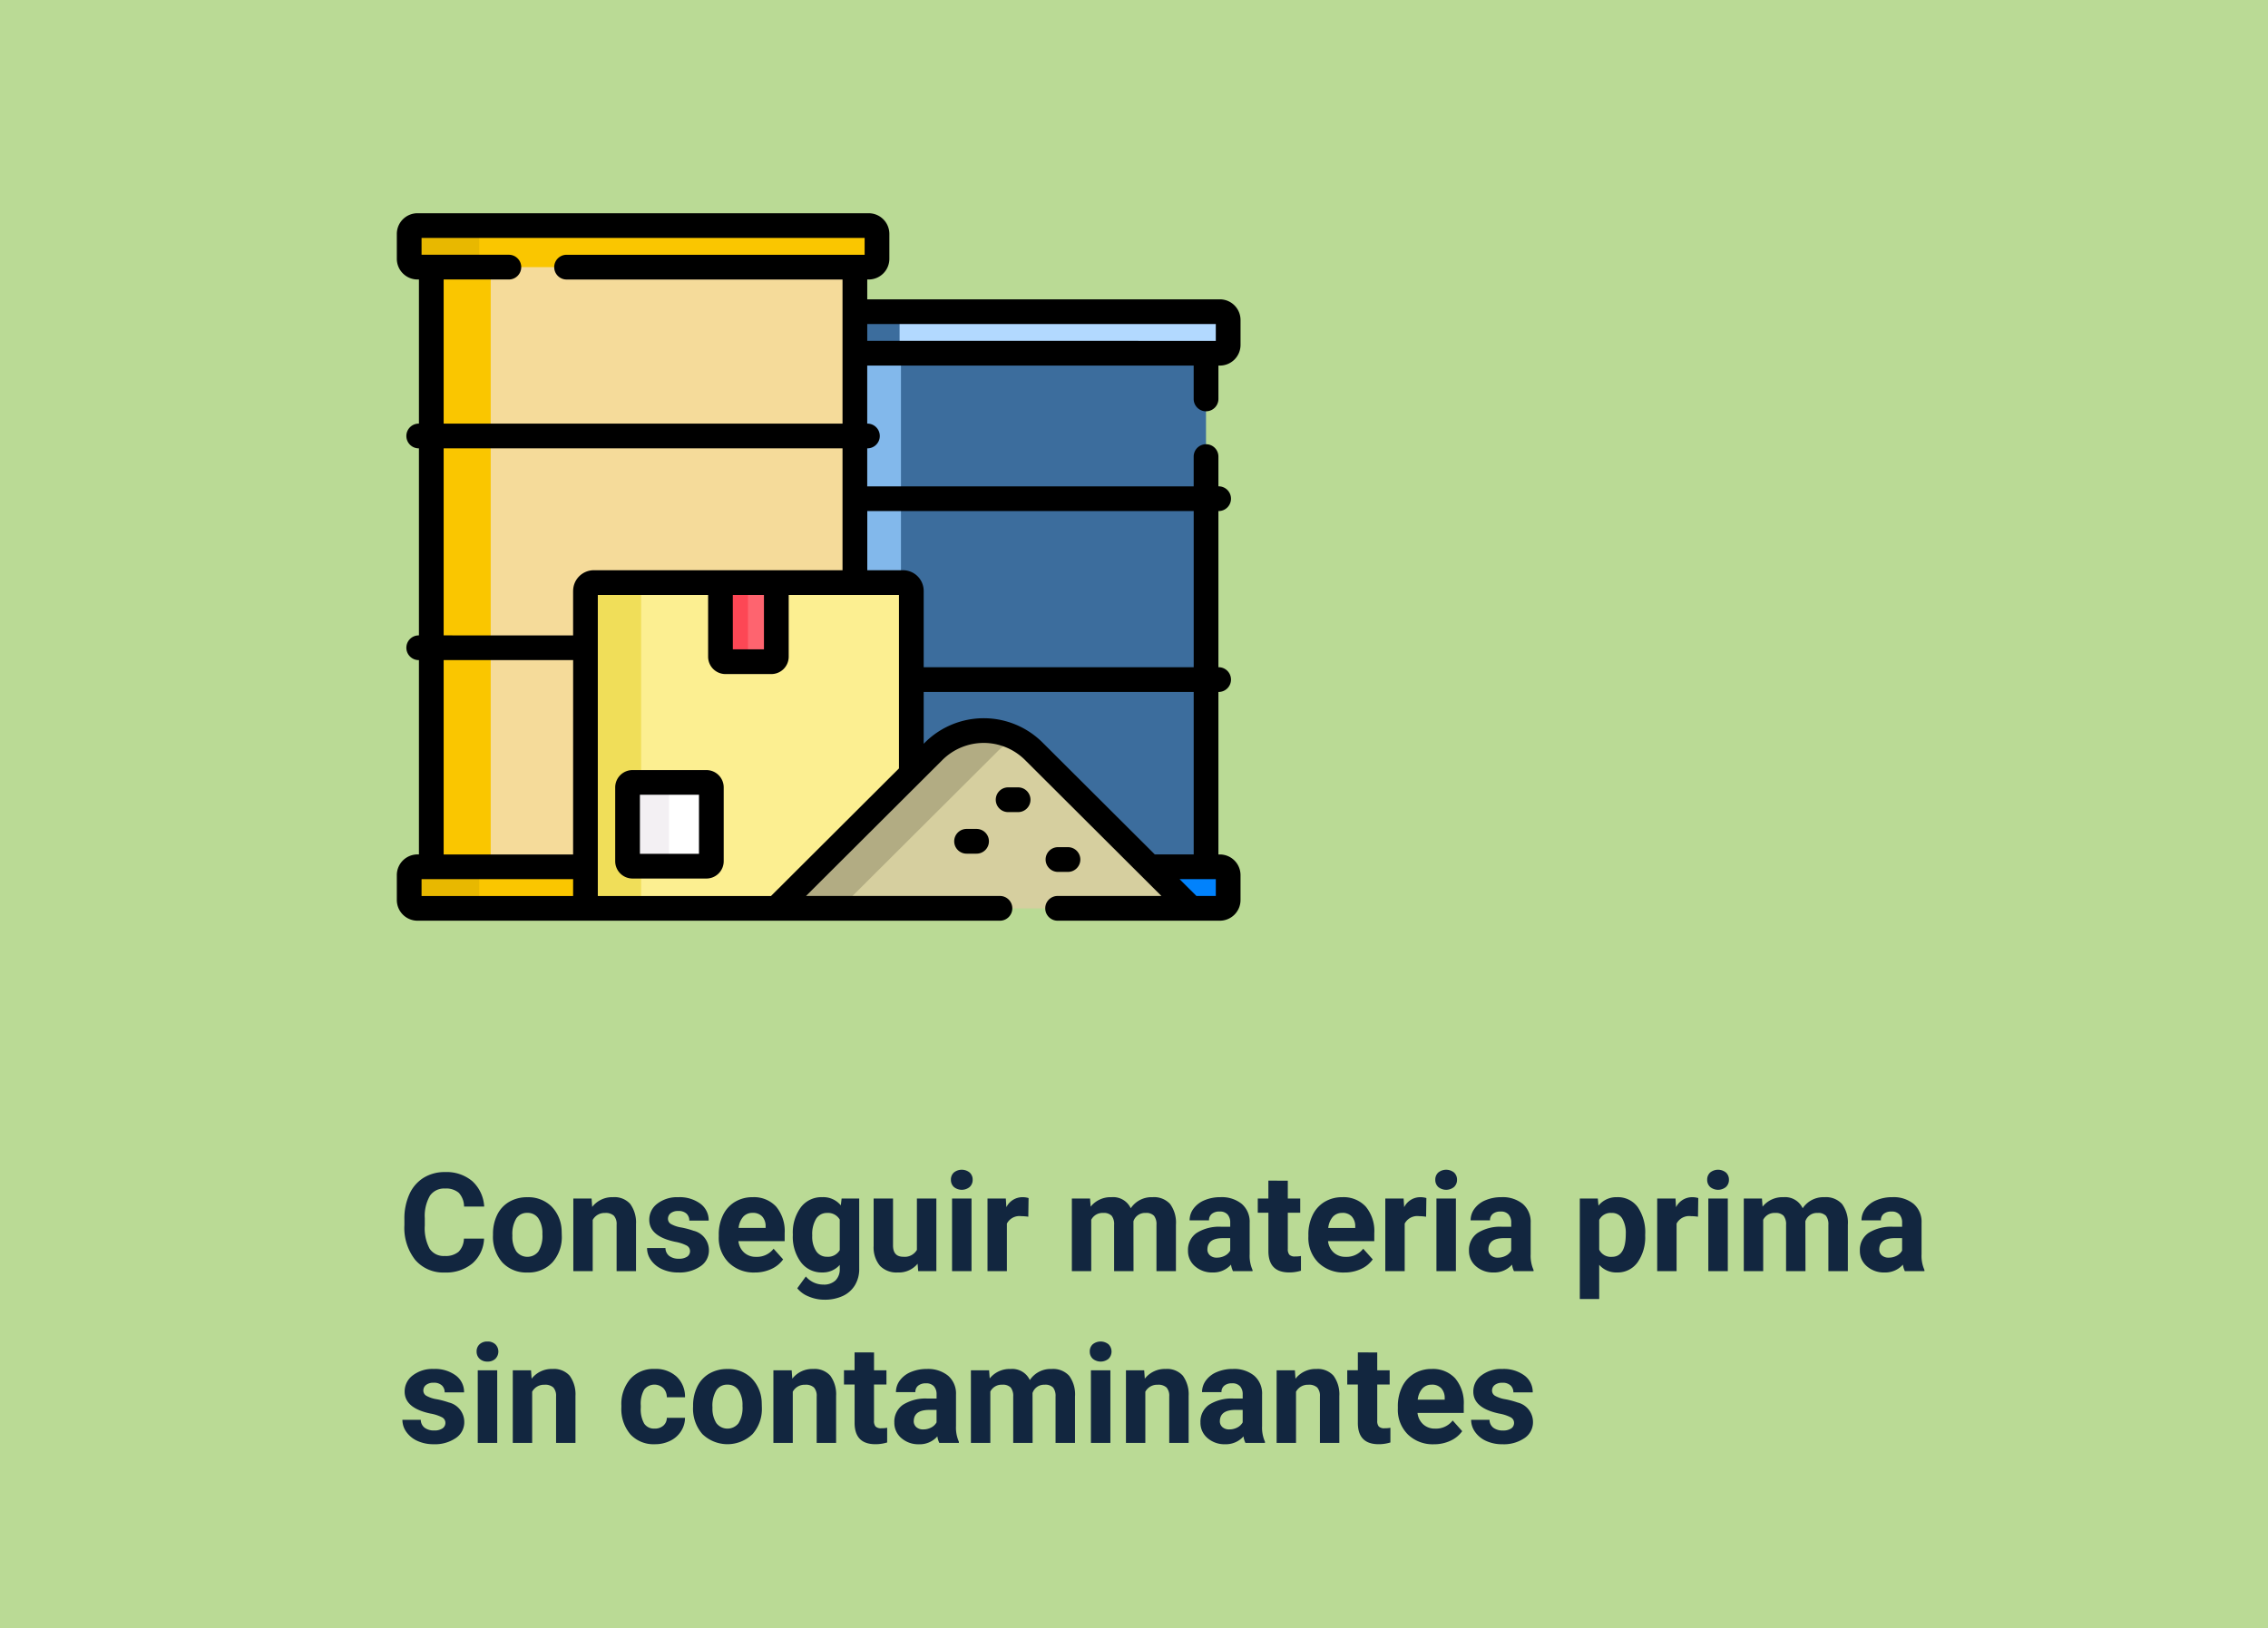 <svg xmlns="http://www.w3.org/2000/svg" width="330" height="237" viewBox="0 0 330 237"><g transform="translate(-299 -2399)"><rect width="330" height="237" transform="translate(299 2399)" fill="#bada95"/><g transform="translate(356.739 2388.753)"><g transform="translate(1.798 43.08)"><g transform="translate(0 0)"><g transform="translate(64.851 12.53)"><path d="M329.072,126.254h-51.1v33.382h7a1.209,1.209,0,0,1,1.209,1.209v26.583l3.263-3.254a10.3,10.3,0,0,1,14.544,0l16.823,16.776h8.254v-74.7Z" transform="translate(-277.976 -120.209)" fill="#3c6d9d"/><path d="M277.976,126.254h6.705v33.382h-6.705Z" transform="translate(-277.976 -120.209)" fill="#82b8eb"/><path d="M331.08,101.041h-53.1v6.045h53.1a1.209,1.209,0,0,0,1.209-1.209V102.25A1.209,1.209,0,0,0,331.08,101.041Z" transform="translate(-277.976 -101.041)" fill="#b2d9ff"/><path d="M284.481,105.876v-3.627a1.209,1.209,0,0,1,1.209-1.209h-7.714v6.045h7.714A1.209,1.209,0,0,1,284.481,105.876Z" transform="translate(-277.976 -101.04)" fill="#3c6d9d"/><g transform="translate(42.893 80.793)"><path d="M467.08,438.005H456.869l6.062,6.045h4.149a1.209,1.209,0,0,0,1.209-1.209v-3.627A1.209,1.209,0,0,0,467.08,438.005Z" transform="translate(-456.869 -438.005)" fill="#0182fc"/></g></g><path d="M20.918,72.995v87.757H43.353v-40.4a1.209,1.209,0,0,1,1.209-1.209H82.552V72.995Z" transform="translate(-17.701 -67.189)" fill="#f5db9a"/><path d="M20.918,74h8.646v87.517H20.918Z" transform="translate(-17.701 -67.95)" fill="#fac600"/><g transform="translate(0 0)"><path d="M74.359,48.782H8.709A1.209,1.209,0,0,0,7.5,49.991v3.627a1.209,1.209,0,0,0,1.209,1.209h65.65a1.209,1.209,0,0,0,1.209-1.209V49.991A1.209,1.209,0,0,0,74.359,48.782Z" transform="translate(-7.5 -48.782)" fill="#fac600"/></g><path d="M17.69,53.617V49.99A1.209,1.209,0,0,1,18.9,48.781H8.709A1.209,1.209,0,0,0,7.5,49.99v3.627a1.209,1.209,0,0,0,1.209,1.209H18.9A1.209,1.209,0,0,1,17.69,53.617Z" transform="translate(-7.5 -48.781)" fill="#e8b800"/><g transform="translate(0 93.323)"><path d="M8.709,438.005A1.209,1.209,0,0,0,7.5,439.214v3.627a1.209,1.209,0,0,0,1.209,1.209H33.153v-6.045H8.709Z" transform="translate(-7.5 -438.005)" fill="#fac600"/></g><g transform="translate(0 93.323)"><path d="M17.69,442.84v-3.627A1.209,1.209,0,0,1,18.9,438H8.709A1.209,1.209,0,0,0,7.5,439.213v3.627a1.209,1.209,0,0,0,1.209,1.209H18.9A1.209,1.209,0,0,1,17.69,442.84Z" transform="translate(-7.5 -438.004)" fill="#e8b800"/></g></g><g transform="translate(25.652 51.958)"><path d="M161.9,266.69a1.209,1.209,0,0,0-1.209-1.209H115.7a1.209,1.209,0,0,0-1.209,1.209v46.2h27.738L161.9,293.273V266.69Z" transform="translate(-114.489 -265.481)" fill="#fcef91"/><g transform="translate(0)"><path d="M123.8,265.481h-8.1a1.209,1.209,0,0,0-1.209,1.209v46.2h8.1v-46.2A1.209,1.209,0,0,1,123.8,265.481Z" transform="translate(-114.49 -265.481)" fill="#f0de59"/></g><g transform="translate(19.641)"><path d="M203.81,277h-6.677a.726.726,0,0,1-.726-.726V265.481h8.128V276.27A.725.725,0,0,1,203.81,277Z" transform="translate(-196.408 -265.481)" fill="#fe646f"/></g><g transform="translate(19.642)"><path d="M200.411,276.27V265.481h-4V276.27a.726.726,0,0,0,.726.726h4A.726.726,0,0,1,200.411,276.27Z" transform="translate(-196.409 -265.481)" fill="#fd4755"/></g><g transform="translate(6.121 29.083)"><path d="M151.486,398.968h-10.74a.726.726,0,0,1-.726-.726V387.5a.726.726,0,0,1,.726-.726h10.74a.726.726,0,0,1,.726.726v10.74a.726.726,0,0,1-.726.725Z" transform="translate(-140.02 -386.777)" fill="#fff"/></g><g transform="translate(6.121 29.083)"><path d="M146.045,398.244V387.5a.726.726,0,0,1,.726-.726h-6.026a.726.726,0,0,0-.726.726v10.74a.726.726,0,0,0,.726.725h6.026A.726.726,0,0,1,146.045,398.244Z" transform="translate(-140.019 -386.778)" fill="#f3f0f3"/></g><g transform="translate(27.738 21.532)"><path d="M253.112,358.292l-22.935,22.872h60.415l-22.935-22.872A10.3,10.3,0,0,0,253.112,358.292Z" transform="translate(-230.177 -355.286)" fill="#d6cf9f"/></g><g transform="translate(27.738 21.534)"><path d="M265.039,356.4a10.3,10.3,0,0,0-11.927,1.895l-22.935,22.872h9.308L262.421,358.3A10.29,10.29,0,0,1,265.039,356.4Z" transform="translate(-230.177 -355.292)" fill="#b2ac83"/></g></g></g><g transform="translate(0 41.282)"><path d="M145.784,379.278H135.044a2.526,2.526,0,0,0-2.524,2.524v10.74a2.526,2.526,0,0,0,2.524,2.524h10.741a2.526,2.526,0,0,0,2.524-2.524V381.8A2.526,2.526,0,0,0,145.784,379.278Zm-1.073,12.191h-8.595v-8.595h8.595v8.595Z" transform="translate(-100.746 -298.238)"/><path d="M117.745,70.106a1.8,1.8,0,0,0,1.8-1.8V63.454h.21a3.01,3.01,0,0,0,3.007-3.007V56.819a3.01,3.01,0,0,0-3.007-3.007H68.448V50.924h.21a3.011,3.011,0,0,0,3.007-3.007V44.289a3.01,3.01,0,0,0-3.007-3.007H3.007A3.01,3.01,0,0,0,0,44.289v3.627a3.011,3.011,0,0,0,3.007,3.007h.21V71.9H3.188a1.8,1.8,0,1,0,0,3.6h.029v27.221H3.188a1.8,1.8,0,1,0,0,3.6h.029V134.6h-.21A3.011,3.011,0,0,0,0,137.612v3.627a3.011,3.011,0,0,0,3.007,3.007H87.755a1.8,1.8,0,1,0,0-3.6H59.539l19.855-19.8a8.515,8.515,0,0,1,12,0l19.855,19.8H96.147a1.8,1.8,0,1,0,0,3.6h23.607a3.011,3.011,0,0,0,3.007-3.007v-3.627a3.01,3.01,0,0,0-3.007-3.007h-.21v-23.65h.029a1.8,1.8,0,1,0,0-3.6h-.029V84.627h.029a1.8,1.8,0,1,0,0-3.6h-.029V76.7a1.8,1.8,0,1,0-3.6,0v4.331h-47.5V75.5h.029a1.8,1.8,0,1,0,0-3.6h-.029V63.454h47.5v4.855a1.8,1.8,0,0,0,1.8,1.8ZM16.3,50.924a1.8,1.8,0,0,0,0-3.6H3.6V44.879H68.068v2.449H24.7a1.8,1.8,0,0,0,0,3.6H64.851V71.9H6.814V50.924Zm9.349,89.726H3.6V138.2H25.653Zm0-6.045H6.814V106.318H25.653Zm0-38.358v6.475H6.814V75.5H64.851V93.239H28.66a3.011,3.011,0,0,0-3.007,3.008Zm23.238.589h4.531v7.918H48.891Zm24.173,25.248L54.445,140.65h-25.2V96.836H45.294v8.991a2.526,2.526,0,0,0,2.524,2.524h6.677a2.527,2.527,0,0,0,2.524-2.524V96.836H73.063v25.248ZM110.286,134.6,93.939,118.3a12.118,12.118,0,0,0-17.084,0l-.195.194v-7.542h39.287V134.6h-5.661Zm8.879,3.6v2.449h-2.817l-2.456-2.449Zm-3.217-53.574v22.731H76.66V96.246a3.011,3.011,0,0,0-3.007-3.007h-5.2V84.627Zm-47.5-24.77V57.408h50.716v2.449Z" transform="translate(0 -41.282)"/><path d="M366.721,389.783H365.27a1.8,1.8,0,0,0,0,3.6h1.451a1.8,1.8,0,0,0,0-3.6Z" transform="translate(-276.323 -306.224)"/><path d="M340.057,415a1.8,1.8,0,0,0,0,3.6h1.451a1.8,1.8,0,0,0,0-3.6Z" transform="translate(-257.156 -325.392)"/><path d="M395.526,429.688h1.451a1.8,1.8,0,1,0,0-3.6h-1.451a1.8,1.8,0,0,0,0,3.6Z" transform="translate(-299.325 -333.826)"/></g></g><path d="M12.432,16.264a5.031,5.031,0,0,1-1.694,3.613A5.951,5.951,0,0,1,6.709,21.2a5.351,5.351,0,0,1-4.3-1.841A7.548,7.548,0,0,1,.84,14.3v-.869a8.523,8.523,0,0,1,.723-3.613,5.416,5.416,0,0,1,2.065-2.4,5.786,5.786,0,0,1,3.12-.835A5.8,5.8,0,0,1,10.713,7.9a5.407,5.407,0,0,1,1.738,3.7H9.521a2.97,2.97,0,0,0-.767-2,2.839,2.839,0,0,0-2.007-.62,2.489,2.489,0,0,0-2.192,1.05,5.883,5.883,0,0,0-.747,3.257v1.074a6.3,6.3,0,0,0,.7,3.369,2.443,2.443,0,0,0,2.2,1.064,2.892,2.892,0,0,0,2.026-.62A2.8,2.8,0,0,0,9.5,16.264Zm1.3-.645a6.267,6.267,0,0,1,.605-2.8,4.432,4.432,0,0,1,1.743-1.9,5.086,5.086,0,0,1,2.642-.674,4.812,4.812,0,0,1,3.491,1.309A5.252,5.252,0,0,1,23.721,15.1l.02.723a5.523,5.523,0,0,1-1.357,3.9A4.718,4.718,0,0,1,18.74,21.2a4.742,4.742,0,0,1-3.647-1.465,5.62,5.62,0,0,1-1.362-3.984Zm2.822.205a3.939,3.939,0,0,0,.566,2.3,2.037,2.037,0,0,0,3.223.01,4.31,4.31,0,0,0,.576-2.515,3.9,3.9,0,0,0-.576-2.285,1.874,1.874,0,0,0-1.621-.811,1.843,1.843,0,0,0-1.6.806A4.383,4.383,0,0,0,16.553,15.824Zm11.523-5.391.088,1.221A3.689,3.689,0,0,1,31.2,10.238a3.066,3.066,0,0,1,2.5.986,4.6,4.6,0,0,1,.84,2.949V21H31.719V14.242a1.831,1.831,0,0,0-.391-1.3,1.749,1.749,0,0,0-1.3-.405,1.942,1.942,0,0,0-1.787,1.016V21H25.42V10.434ZM42.4,18.08a.909.909,0,0,0-.513-.815,5.824,5.824,0,0,0-1.646-.532q-3.77-.791-3.77-3.2a2.9,2.9,0,0,1,1.167-2.349,4.707,4.707,0,0,1,3.052-.942,5.067,5.067,0,0,1,3.218.947,2.985,2.985,0,0,1,1.206,2.461H42.295a1.366,1.366,0,0,0-.391-1,1.653,1.653,0,0,0-1.221-.4,1.689,1.689,0,0,0-1.1.322,1.017,1.017,0,0,0-.391.82.87.87,0,0,0,.444.757,4.571,4.571,0,0,0,1.5.5,12.244,12.244,0,0,1,1.777.474,2.92,2.92,0,0,1,2.236,2.842,2.756,2.756,0,0,1-1.24,2.339,5.35,5.35,0,0,1-3.2.894,5.588,5.588,0,0,1-2.358-.474,3.957,3.957,0,0,1-1.616-1.3,3.018,3.018,0,0,1-.586-1.782h2.676a1.473,1.473,0,0,0,.557,1.152,2.208,2.208,0,0,0,1.387.4,2.044,2.044,0,0,0,1.226-.308A.957.957,0,0,0,42.4,18.08ZM51.826,21.2a5.187,5.187,0,0,1-3.784-1.426,5.068,5.068,0,0,1-1.46-3.8V15.7a6.383,6.383,0,0,1,.615-2.847,4.515,4.515,0,0,1,1.743-1.934,4.893,4.893,0,0,1,2.573-.679,4.385,4.385,0,0,1,3.413,1.367,5.555,5.555,0,0,1,1.245,3.877v1.152H49.443a2.622,2.622,0,0,0,.825,1.66,2.5,2.5,0,0,0,1.743.625,3.046,3.046,0,0,0,2.549-1.182l1.387,1.553a4.237,4.237,0,0,1-1.719,1.4A5.639,5.639,0,0,1,51.826,21.2ZM51.5,12.523a1.767,1.767,0,0,0-1.362.566,2.926,2.926,0,0,0-.669,1.621H53.4v-.225a2.086,2.086,0,0,0-.508-1.45A1.824,1.824,0,0,0,51.5,12.523Zm5.859,3.115a6.193,6.193,0,0,1,1.157-3.916,3.75,3.75,0,0,1,3.12-1.484,3.289,3.289,0,0,1,2.705,1.191l.117-1h2.559V20.648a4.516,4.516,0,0,1-.63,2.412,4.045,4.045,0,0,1-1.772,1.563,6.231,6.231,0,0,1-2.676.537,5.794,5.794,0,0,1-2.266-.464,4.021,4.021,0,0,1-1.67-1.2l1.25-1.719a3.306,3.306,0,0,0,2.559,1.182,2.42,2.42,0,0,0,1.748-.6,2.253,2.253,0,0,0,.625-1.7v-.566a3.264,3.264,0,0,1-2.568,1.1,3.74,3.74,0,0,1-3.081-1.489,6.191,6.191,0,0,1-1.177-3.95Zm2.822.205a3.846,3.846,0,0,0,.576,2.251,1.834,1.834,0,0,0,1.582.815,1.961,1.961,0,0,0,1.846-.967V13.5a1.956,1.956,0,0,0-1.826-.967,1.845,1.845,0,0,0-1.6.83A4.334,4.334,0,0,0,60.186,15.844Zm15.332,4.082a3.539,3.539,0,0,1-2.891,1.27,3.338,3.338,0,0,1-2.593-.977,4.169,4.169,0,0,1-.913-2.861V10.434h2.822V17.26q0,1.65,1.5,1.65a2.038,2.038,0,0,0,1.973-1v-7.48h2.832V21H75.6ZM83.359,21H80.527V10.434h2.832Zm-3-13.3a1.39,1.39,0,0,1,.425-1.045,1.831,1.831,0,0,1,2.31,0,1.382,1.382,0,0,1,.43,1.045,1.386,1.386,0,0,1-.435,1.055,1.81,1.81,0,0,1-2.295,0A1.386,1.386,0,0,1,80.361,7.7Zm11.26,5.381A7.667,7.667,0,0,0,90.605,13a2.067,2.067,0,0,0-2.1,1.084V21H85.684V10.434H88.35l.078,1.26a2.615,2.615,0,0,1,2.354-1.455,2.957,2.957,0,0,1,.879.127Zm8.984-2.646.088,1.182a3.713,3.713,0,0,1,3.037-1.377,2.818,2.818,0,0,1,2.8,1.611,3.628,3.628,0,0,1,3.174-1.611,3.152,3.152,0,0,1,2.559,1,4.6,4.6,0,0,1,.84,3.013V21h-2.832V14.262a2.012,2.012,0,0,0-.352-1.313,1.558,1.558,0,0,0-1.24-.415,1.762,1.762,0,0,0-1.758,1.211l.01,7.256h-2.822V14.271a1.988,1.988,0,0,0-.361-1.328,1.573,1.573,0,0,0-1.23-.41,1.829,1.829,0,0,0-1.738,1V21H97.959V10.434ZM121.4,21a3.134,3.134,0,0,1-.283-.947,3.415,3.415,0,0,1-2.666,1.143,3.752,3.752,0,0,1-2.573-.9,2.89,2.89,0,0,1-1.021-2.266,2.986,2.986,0,0,1,1.245-2.578,6.144,6.144,0,0,1,3.6-.908H121v-.605a1.741,1.741,0,0,0-.376-1.172,1.479,1.479,0,0,0-1.187-.439,1.682,1.682,0,0,0-1.118.342,1.161,1.161,0,0,0-.405.938h-2.822a2.835,2.835,0,0,1,.566-1.7,3.744,3.744,0,0,1,1.6-1.226,5.837,5.837,0,0,1,2.324-.444,4.611,4.611,0,0,1,3.1.981,3.433,3.433,0,0,1,1.147,2.759v4.58a5.052,5.052,0,0,0,.42,2.275V21Zm-2.334-1.963a2.431,2.431,0,0,0,1.152-.278,1.828,1.828,0,0,0,.781-.747V16.2h-1.055q-2.119,0-2.256,1.465l-.01.166a1.13,1.13,0,0,0,.371.869A1.441,1.441,0,0,0,119.063,19.037Zm10.313-11.2v2.6h1.807V12.5h-1.807v5.273a1.259,1.259,0,0,0,.225.84,1.128,1.128,0,0,0,.859.254,4.5,4.5,0,0,0,.83-.068v2.139a5.81,5.81,0,0,1-1.709.254q-2.969,0-3.027-3V12.5H125.01v-2.07h1.543v-2.6ZM137.617,21.2a5.187,5.187,0,0,1-3.784-1.426,5.068,5.068,0,0,1-1.46-3.8V15.7a6.383,6.383,0,0,1,.615-2.847,4.515,4.515,0,0,1,1.743-1.934,4.893,4.893,0,0,1,2.573-.679,4.385,4.385,0,0,1,3.413,1.367,5.555,5.555,0,0,1,1.245,3.877v1.152h-6.729a2.622,2.622,0,0,0,.825,1.66,2.5,2.5,0,0,0,1.743.625,3.046,3.046,0,0,0,2.549-1.182l1.387,1.553a4.237,4.237,0,0,1-1.719,1.4A5.639,5.639,0,0,1,137.617,21.2Zm-.322-8.672a1.767,1.767,0,0,0-1.362.566,2.926,2.926,0,0,0-.669,1.621h3.926v-.225a2.086,2.086,0,0,0-.508-1.45A1.824,1.824,0,0,0,137.295,12.523Zm12.207.557A7.667,7.667,0,0,0,148.486,13a2.067,2.067,0,0,0-2.1,1.084V21h-2.822V10.434h2.666l.078,1.26a2.615,2.615,0,0,1,2.354-1.455,2.957,2.957,0,0,1,.879.127ZM153.838,21h-2.832V10.434h2.832Zm-3-13.3a1.39,1.39,0,0,1,.425-1.045,1.831,1.831,0,0,1,2.31,0A1.382,1.382,0,0,1,154,7.7a1.386,1.386,0,0,1-.435,1.055,1.81,1.81,0,0,1-2.295,0A1.386,1.386,0,0,1,150.84,7.7ZM162.285,21a3.134,3.134,0,0,1-.283-.947,3.415,3.415,0,0,1-2.666,1.143,3.752,3.752,0,0,1-2.573-.9,2.889,2.889,0,0,1-1.021-2.266,2.986,2.986,0,0,1,1.245-2.578,6.144,6.144,0,0,1,3.6-.908h1.3v-.605a1.741,1.741,0,0,0-.376-1.172,1.479,1.479,0,0,0-1.187-.439,1.682,1.682,0,0,0-1.118.342,1.161,1.161,0,0,0-.405.938h-2.822a2.835,2.835,0,0,1,.566-1.7,3.744,3.744,0,0,1,1.6-1.226,5.837,5.837,0,0,1,2.324-.444,4.611,4.611,0,0,1,3.1.981,3.433,3.433,0,0,1,1.147,2.759v4.58a5.052,5.052,0,0,0,.42,2.275V21Zm-2.334-1.963a2.431,2.431,0,0,0,1.152-.278,1.828,1.828,0,0,0,.781-.747V16.2H160.83q-2.119,0-2.256,1.465l-.01.166a1.13,1.13,0,0,0,.371.869A1.441,1.441,0,0,0,159.951,19.037Zm21.426-3.223a6.337,6.337,0,0,1-1.108,3.911,3.554,3.554,0,0,1-2.993,1.47,3.292,3.292,0,0,1-2.588-1.113v4.98h-2.822V10.434h2.617l.1,1.035a3.317,3.317,0,0,1,2.676-1.23,3.578,3.578,0,0,1,3.037,1.445,6.509,6.509,0,0,1,1.084,3.984Zm-2.822-.205a4.158,4.158,0,0,0-.522-2.275,1.7,1.7,0,0,0-1.519-.8,1.848,1.848,0,0,0-1.826,1.016v4.326a1.879,1.879,0,0,0,1.846,1.045Q178.555,18.92,178.555,15.609Zm10.508-2.529A7.667,7.667,0,0,0,188.047,13a2.067,2.067,0,0,0-2.1,1.084V21h-2.822V10.434h2.666l.078,1.26a2.615,2.615,0,0,1,2.354-1.455,2.957,2.957,0,0,1,.879.127ZM193.4,21h-2.832V10.434H193.4Zm-3-13.3a1.39,1.39,0,0,1,.425-1.045,1.831,1.831,0,0,1,2.31,0,1.382,1.382,0,0,1,.43,1.045,1.386,1.386,0,0,1-.435,1.055,1.81,1.81,0,0,1-2.295,0A1.386,1.386,0,0,1,190.4,7.7Zm7.969,2.734.088,1.182a3.713,3.713,0,0,1,3.037-1.377,2.818,2.818,0,0,1,2.8,1.611,3.628,3.628,0,0,1,3.174-1.611,3.152,3.152,0,0,1,2.559,1,4.6,4.6,0,0,1,.84,3.013V21h-2.832V14.262a2.012,2.012,0,0,0-.352-1.313,1.558,1.558,0,0,0-1.24-.415,1.761,1.761,0,0,0-1.758,1.211L204.7,21h-2.822V14.271a1.988,1.988,0,0,0-.361-1.328,1.573,1.573,0,0,0-1.23-.41,1.829,1.829,0,0,0-1.738,1V21h-2.822V10.434ZM219.16,21a3.134,3.134,0,0,1-.283-.947,3.415,3.415,0,0,1-2.666,1.143,3.752,3.752,0,0,1-2.573-.9,2.889,2.889,0,0,1-1.021-2.266,2.986,2.986,0,0,1,1.245-2.578,6.144,6.144,0,0,1,3.6-.908h1.3v-.605a1.741,1.741,0,0,0-.376-1.172,1.479,1.479,0,0,0-1.187-.439,1.682,1.682,0,0,0-1.118.342,1.161,1.161,0,0,0-.405.938h-2.822a2.835,2.835,0,0,1,.566-1.7,3.744,3.744,0,0,1,1.6-1.226,5.837,5.837,0,0,1,2.324-.444,4.611,4.611,0,0,1,3.1.981,3.433,3.433,0,0,1,1.147,2.759v4.58a5.052,5.052,0,0,0,.42,2.275V21Zm-2.334-1.963a2.431,2.431,0,0,0,1.152-.278,1.828,1.828,0,0,0,.781-.747V16.2h-1.055q-2.119,0-2.256,1.465l-.01.166a1.13,1.13,0,0,0,.371.869A1.441,1.441,0,0,0,216.826,19.037ZM6.807,43.08a.909.909,0,0,0-.513-.815,5.824,5.824,0,0,0-1.646-.532q-3.77-.791-3.77-3.2a2.9,2.9,0,0,1,1.167-2.349A4.708,4.708,0,0,1,5.1,35.238a5.067,5.067,0,0,1,3.218.947,2.985,2.985,0,0,1,1.206,2.461H6.7a1.366,1.366,0,0,0-.391-1,1.653,1.653,0,0,0-1.221-.4,1.689,1.689,0,0,0-1.1.322,1.017,1.017,0,0,0-.391.82.87.87,0,0,0,.444.757,4.571,4.571,0,0,0,1.5.5,12.244,12.244,0,0,1,1.777.474,2.92,2.92,0,0,1,2.236,2.842A2.756,2.756,0,0,1,8.311,45.3a5.35,5.35,0,0,1-3.2.894,5.588,5.588,0,0,1-2.358-.474,3.957,3.957,0,0,1-1.616-1.3,3.018,3.018,0,0,1-.586-1.782H3.223a1.473,1.473,0,0,0,.557,1.152,2.208,2.208,0,0,0,1.387.4,2.044,2.044,0,0,0,1.226-.308A.957.957,0,0,0,6.807,43.08ZM14.346,46H11.514V35.434h2.832Zm-3-13.3a1.39,1.39,0,0,1,.425-1.045,1.6,1.6,0,0,1,1.157-.41,1.6,1.6,0,0,1,1.152.41,1.491,1.491,0,0,1,0,2.1,1.6,1.6,0,0,1-1.147.41,1.6,1.6,0,0,1-1.147-.41A1.386,1.386,0,0,1,11.348,32.7Zm7.92,2.734.088,1.221a3.689,3.689,0,0,1,3.037-1.416,3.066,3.066,0,0,1,2.5.986,4.6,4.6,0,0,1,.84,2.949V46H22.91V39.242a1.831,1.831,0,0,0-.391-1.3,1.749,1.749,0,0,0-1.3-.405,1.942,1.942,0,0,0-1.787,1.016V46H16.611V35.434ZM37.246,43.92a1.851,1.851,0,0,0,1.27-.43,1.506,1.506,0,0,0,.508-1.143H41.67a3.62,3.62,0,0,1-.586,1.968A3.866,3.866,0,0,1,39.507,45.7a4.936,4.936,0,0,1-2.212.493,4.587,4.587,0,0,1-3.574-1.44,5.7,5.7,0,0,1-1.309-3.979V40.59a5.635,5.635,0,0,1,1.3-3.9,4.534,4.534,0,0,1,3.564-1.455,4.444,4.444,0,0,1,3.179,1.128,3.994,3.994,0,0,1,1.216,3H39.023a1.923,1.923,0,0,0-.508-1.333,1.892,1.892,0,0,0-2.778.205,4.155,4.155,0,0,0-.5,2.329v.293a4.207,4.207,0,0,0,.5,2.344A1.722,1.722,0,0,0,37.246,43.92Zm5.6-3.3a6.267,6.267,0,0,1,.605-2.8,4.432,4.432,0,0,1,1.743-1.9,5.086,5.086,0,0,1,2.642-.674,4.812,4.812,0,0,1,3.491,1.309A5.252,5.252,0,0,1,52.832,40.1l.02.723a5.523,5.523,0,0,1-1.357,3.9,5.261,5.261,0,0,1-7.29,0,5.62,5.62,0,0,1-1.362-3.984Zm2.822.205a3.939,3.939,0,0,0,.566,2.3,2.037,2.037,0,0,0,3.223.01,4.31,4.31,0,0,0,.576-2.515,3.9,3.9,0,0,0-.576-2.285,1.874,1.874,0,0,0-1.621-.811,1.843,1.843,0,0,0-1.6.806A4.383,4.383,0,0,0,45.664,40.824Zm11.523-5.391.088,1.221a3.689,3.689,0,0,1,3.037-1.416,3.066,3.066,0,0,1,2.5.986,4.6,4.6,0,0,1,.84,2.949V46H60.83V39.242a1.831,1.831,0,0,0-.391-1.3,1.749,1.749,0,0,0-1.3-.405,1.942,1.942,0,0,0-1.787,1.016V46H54.531V35.434Zm11.982-2.6v2.6h1.807V37.5H69.17v5.273a1.259,1.259,0,0,0,.225.84,1.128,1.128,0,0,0,.859.254,4.5,4.5,0,0,0,.83-.068v2.139a5.81,5.81,0,0,1-1.709.254q-2.969,0-3.027-3V37.5H64.8v-2.07h1.543v-2.6ZM78.672,46a3.134,3.134,0,0,1-.283-.947A3.415,3.415,0,0,1,75.723,46.2a3.752,3.752,0,0,1-2.573-.9,2.89,2.89,0,0,1-1.021-2.266,2.986,2.986,0,0,1,1.245-2.578,6.144,6.144,0,0,1,3.6-.908h1.3v-.605a1.741,1.741,0,0,0-.376-1.172,1.479,1.479,0,0,0-1.187-.439,1.682,1.682,0,0,0-1.118.342,1.161,1.161,0,0,0-.405.938H72.363a2.835,2.835,0,0,1,.566-1.7,3.744,3.744,0,0,1,1.6-1.226,5.837,5.837,0,0,1,2.324-.444,4.611,4.611,0,0,1,3.1.981A3.433,3.433,0,0,1,81.1,38.979v4.58a5.052,5.052,0,0,0,.42,2.275V46Zm-2.334-1.963a2.431,2.431,0,0,0,1.152-.278,1.828,1.828,0,0,0,.781-.747V41.2H77.217q-2.119,0-2.256,1.465l-.01.166a1.13,1.13,0,0,0,.371.869A1.441,1.441,0,0,0,76.338,44.037Zm9.58-8.6.088,1.182a3.713,3.713,0,0,1,3.037-1.377,2.818,2.818,0,0,1,2.8,1.611,3.628,3.628,0,0,1,3.174-1.611,3.152,3.152,0,0,1,2.559,1,4.6,4.6,0,0,1,.84,3.013V46H95.586V39.262a2.012,2.012,0,0,0-.352-1.313,1.558,1.558,0,0,0-1.24-.415,1.761,1.761,0,0,0-1.758,1.211L92.246,46H89.424V39.271a1.988,1.988,0,0,0-.361-1.328,1.573,1.573,0,0,0-1.23-.41,1.829,1.829,0,0,0-1.738,1V46H83.271V35.434ZM103.564,46h-2.832V35.434h2.832Zm-3-13.3a1.39,1.39,0,0,1,.425-1.045,1.831,1.831,0,0,1,2.31,0,1.491,1.491,0,0,1,0,2.1,1.81,1.81,0,0,1-2.295,0A1.386,1.386,0,0,1,100.566,32.7Zm7.92,2.734.088,1.221a3.689,3.689,0,0,1,3.037-1.416,3.066,3.066,0,0,1,2.5.986,4.6,4.6,0,0,1,.84,2.949V46h-2.822V39.242a1.831,1.831,0,0,0-.391-1.3,1.749,1.749,0,0,0-1.3-.405,1.942,1.942,0,0,0-1.787,1.016V46H105.83V35.434ZM123.213,46a3.134,3.134,0,0,1-.283-.947,3.415,3.415,0,0,1-2.666,1.143,3.752,3.752,0,0,1-2.573-.9,2.89,2.89,0,0,1-1.021-2.266,2.986,2.986,0,0,1,1.245-2.578,6.144,6.144,0,0,1,3.6-.908h1.3v-.605a1.741,1.741,0,0,0-.376-1.172,1.479,1.479,0,0,0-1.187-.439,1.682,1.682,0,0,0-1.118.342,1.161,1.161,0,0,0-.405.938H116.9a2.835,2.835,0,0,1,.566-1.7,3.744,3.744,0,0,1,1.6-1.226,5.837,5.837,0,0,1,2.324-.444,4.611,4.611,0,0,1,3.1.981,3.433,3.433,0,0,1,1.147,2.759v4.58a5.052,5.052,0,0,0,.42,2.275V46Zm-2.334-1.963a2.431,2.431,0,0,0,1.152-.278,1.828,1.828,0,0,0,.781-.747V41.2h-1.055q-2.119,0-2.256,1.465l-.01.166a1.13,1.13,0,0,0,.371.869A1.441,1.441,0,0,0,120.879,44.037Zm9.531-8.6.088,1.221a3.689,3.689,0,0,1,3.037-1.416,3.066,3.066,0,0,1,2.5.986,4.6,4.6,0,0,1,.84,2.949V46h-2.822V39.242a1.831,1.831,0,0,0-.391-1.3,1.749,1.749,0,0,0-1.3-.405,1.942,1.942,0,0,0-1.787,1.016V46h-2.822V35.434Zm11.982-2.6v2.6H144.2V37.5h-1.807v5.273a1.259,1.259,0,0,0,.225.84,1.128,1.128,0,0,0,.859.254,4.5,4.5,0,0,0,.83-.068v2.139a5.81,5.81,0,0,1-1.709.254q-2.969,0-3.027-3V37.5h-1.543v-2.07h1.543v-2.6ZM150.635,46.2a5.187,5.187,0,0,1-3.784-1.426,5.068,5.068,0,0,1-1.46-3.8V40.7a6.383,6.383,0,0,1,.615-2.847,4.515,4.515,0,0,1,1.743-1.934,4.893,4.893,0,0,1,2.573-.679,4.385,4.385,0,0,1,3.413,1.367,5.555,5.555,0,0,1,1.245,3.877v1.152h-6.729a2.622,2.622,0,0,0,.825,1.66,2.494,2.494,0,0,0,1.743.625,3.046,3.046,0,0,0,2.549-1.182l1.387,1.553a4.237,4.237,0,0,1-1.719,1.4A5.639,5.639,0,0,1,150.635,46.2Zm-.322-8.672a1.767,1.767,0,0,0-1.362.566,2.926,2.926,0,0,0-.669,1.621h3.926v-.225a2.086,2.086,0,0,0-.508-1.45A1.824,1.824,0,0,0,150.313,37.523ZM162.3,43.08a.909.909,0,0,0-.513-.815,5.824,5.824,0,0,0-1.646-.532q-3.77-.791-3.77-3.2a2.9,2.9,0,0,1,1.167-2.349,4.708,4.708,0,0,1,3.052-.942,5.067,5.067,0,0,1,3.218.947,2.985,2.985,0,0,1,1.206,2.461H162.2a1.366,1.366,0,0,0-.391-1,1.653,1.653,0,0,0-1.221-.4,1.689,1.689,0,0,0-1.1.322,1.017,1.017,0,0,0-.391.82.87.87,0,0,0,.444.757,4.571,4.571,0,0,0,1.5.5,12.243,12.243,0,0,1,1.777.474,2.92,2.92,0,0,1,2.236,2.842,2.756,2.756,0,0,1-1.24,2.339,5.35,5.35,0,0,1-3.2.894,5.588,5.588,0,0,1-2.358-.474,3.957,3.957,0,0,1-1.616-1.3,3.018,3.018,0,0,1-.586-1.782h2.676a1.473,1.473,0,0,0,.557,1.152,2.208,2.208,0,0,0,1.387.4,2.044,2.044,0,0,0,1.226-.308A.957.957,0,0,0,162.3,43.08Z" transform="translate(357 2563)" fill="#12263f"/></g></svg>